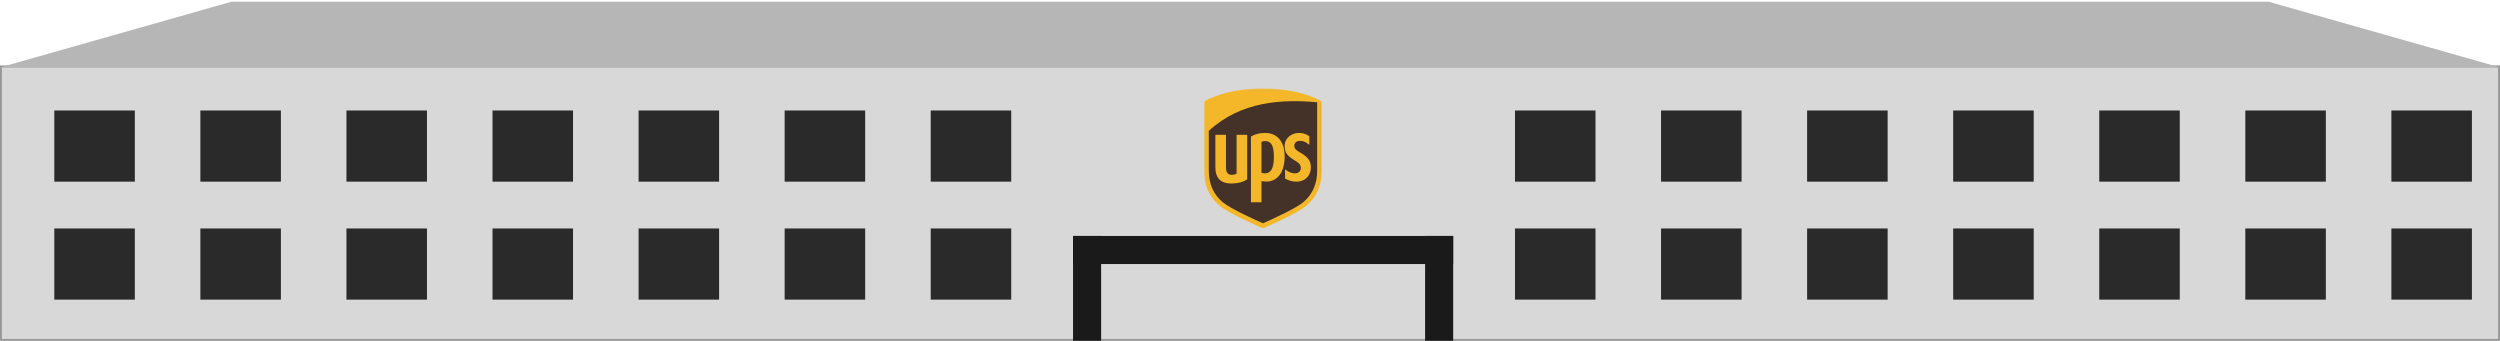 <?xml version="1.0" encoding="UTF-8"?>
<svg width="1335px" height="182px" viewBox="0 0 1335 182" version="1.1" xmlns="http://www.w3.org/2000/svg" xmlns:xlink="http://www.w3.org/1999/xlink">
    <!-- Generator: Sketch 47 (45396) - http://www.bohemiancoding.com/sketch -->
    <title>Regional Center</title>
    <desc>Created with Sketch.</desc>
    <defs>
        <rect id="path-1" x="0" y="35" width="1335" height="147"></rect>
        <polygon id="path-2" points="0 37.589 0 0.223 62.869 0.223 62.869 74.955 0 74.955 0 37.589"></polygon>
    </defs>
    <g id="Assets" stroke="none" stroke-width="1" fill="none" fill-rule="evenodd">
        <g id="Regional-Center">
            <g id="Group-2">
                <g id="Rectangle-3">
                    <use fill="#D8D8D8" fill-rule="evenodd" xlink:href="#path-1"></use>
                    <rect stroke="#979797" stroke-width="1" x="0.5" y="35.5" width="1334" height="146"></rect>
                </g>
                <polygon id="Rectangle-3" fill="#B6B6B6" points="123.566 0.925 1211.434 0.925 1335 36 0 36"></polygon>
                <g id="Group" transform="translate(29, 59)" fill="#2A2A2A">
                    <rect id="Rectangle-4-Copy-34" x="1170" y="63" width="43" height="38"></rect>
                    <rect id="Rectangle-4-Copy-33" x="1092" y="63" width="43" height="38"></rect>
                    <rect id="Rectangle-4-Copy-32" x="1014" y="63" width="43" height="38"></rect>
                    <rect id="Rectangle-4-Copy-31" x="936" y="63" width="43" height="38"></rect>
                    <rect id="Rectangle-4-Copy-30" x="858" y="63" width="43" height="38"></rect>
                    <rect id="Rectangle-4-Copy-29" x="468" y="63" width="43" height="38"></rect>
                    <rect id="Rectangle-4-Copy-29" x="780" y="63" width="43" height="38"></rect>
                    <rect id="Rectangle-4-Copy-24" x="390" y="63" width="43" height="38"></rect>
                    <rect id="Rectangle-4-Copy-23" x="312" y="63" width="43" height="38"></rect>
                    <rect id="Rectangle-4-Copy-22" x="234" y="63" width="43" height="38"></rect>
                    <rect id="Rectangle-4-Copy-21" x="156" y="63" width="43" height="38"></rect>
                    <rect id="Rectangle-4-Copy-20" x="78" y="63" width="43" height="38"></rect>
                    <rect id="Rectangle-4-Copy-19" x="0" y="63" width="43" height="38"></rect>
                    <rect id="Rectangle-4-Copy-18" x="1170" y="0" width="43" height="38"></rect>
                    <rect id="Rectangle-4-Copy-34" x="1248" y="63" width="43" height="38"></rect>
                    <rect id="Rectangle-4-Copy-18" x="1248" y="0" width="43" height="38"></rect>
                    <rect id="Rectangle-4-Copy-17" x="1092" y="0" width="43" height="38"></rect>
                    <rect id="Rectangle-4-Copy-16" x="1014" y="0" width="43" height="38"></rect>
                    <rect id="Rectangle-4-Copy-15" x="936" y="0" width="43" height="38"></rect>
                    <rect id="Rectangle-4-Copy-14" x="858" y="0" width="43" height="38"></rect>
                    <rect id="Rectangle-4-Copy-13" x="780" y="0" width="43" height="38"></rect>
                    <rect id="Rectangle-4-Copy-9" x="468" y="0" width="43" height="38"></rect>
                    <rect id="Rectangle-4-Copy-8" x="390" y="0" width="43" height="38"></rect>
                    <rect id="Rectangle-4-Copy-7" x="312" y="0" width="43" height="38"></rect>
                    <rect id="Rectangle-4-Copy-6" x="234" y="0" width="43" height="38"></rect>
                    <rect id="Rectangle-4-Copy-5" x="156" y="0" width="43" height="38"></rect>
                    <rect id="Rectangle-4-Copy" x="78" y="0" width="43" height="38"></rect>
                    <rect id="Rectangle-4" x="0" y="0" width="43" height="38"></rect>
                </g>
                <rect id="Rectangle" fill="#1A1A1A" x="573" y="126" width="15" height="56"></rect>
                <rect id="Rectangle" fill="#1A1A1A" x="573" y="126" width="203" height="15"></rect>
                <rect id="Rectangle" fill="#1A1A1A" x="761" y="126" width="15" height="56"></rect>
            </g>
            <g id="new-ups-logo" transform="translate(643, 47)">
                <g id="Group-34">
                    <mask id="mask-3" fill="white">
                        <use xlink:href="#path-2"></use>
                    </mask>
                    <g id="Clip-32"></g>
                    <path d="M31.444,74.299 C32.136,74.005 48.741,66.849 53.96,62.582 C59.419,58.119 62.301,51.721 62.301,44.078 L62.301,8.101 L61.862,7.864 C48.557,0.726 32.111,1.188 31.419,1.212 C30.781,1.188 14.337,0.726 1.035,7.864 L0.597,8.101 L0.597,44.078 C0.597,51.721 3.482,58.119 8.935,62.582 C14.156,66.849 30.756,74.005 31.444,74.299" id="Fill-31" fill="#443128" mask="url(#mask-3)"></path>
                    <path d="M2.495,44.253 C2.495,51.218 5.091,57.022 9.989,61.03 C14.39,64.625 27.721,70.602 31.429,72.235 C35.141,70.602 48.473,64.625 52.868,61.03 C57.778,57.022 60.37,51.218 60.37,44.253 L60.37,7.629 C41.816,5.911 19.867,6.964 2.495,22.853 L2.495,44.253 Z M31.429,74.955 C31.429,74.955 13.845,67.396 8.413,62.954 C2.734,58.312 0,51.794 0,44.253 L0,7.098 C13.88,-0.352 31.429,0.234 31.429,0.234 C31.429,0.234 48.985,-0.352 62.869,7.098 L62.869,44.253 C62.869,51.794 60.133,58.312 54.453,62.954 C49.021,67.396 31.429,74.955 31.429,74.955 L31.429,74.955 Z" id="Fill-33" fill="#F3B729" mask="url(#mask-3)"></path>
                </g>
                <path d="M48.26,38.594 C50.636,39.981 51.593,40.897 51.632,42.582 C51.677,44.455 50.376,45.583 48.395,45.575 C46.672,45.562 44.613,44.61 43.231,43.39 L43.231,48.336 C44.924,49.336 47.034,50 49.167,50 C54.506,50 56.887,46.25 56.993,42.818 C57.093,39.686 56.221,37.315 51.709,34.681 C49.693,33.506 48.103,32.733 48.157,30.776 C48.208,28.87 49.804,28.199 51.33,28.213 C53.22,28.23 55.044,29.272 56.171,30.421 L56.171,25.75 C55.22,25.025 53.21,23.916 50.245,24.005 C46.69,24.11 42.976,26.665 43,31.004 C43.009,33.859 43.809,35.997 48.26,38.594" id="Fill-35" fill="#F3B729"></path>
                <path d="M30.628,28.724 C31.087,28.508 31.861,28.336 32.624,28.336 C35.891,28.336 37.244,30.831 37.244,36.863 C37.244,42.746 35.696,45.588 32.456,45.588 C31.698,45.588 31.032,45.409 30.628,45.264 L30.628,28.724 Z M30.628,49.667 C31.191,49.823 32.006,49.971 33.162,49.971 C39.411,49.971 43,44.588 43,36.725 C43,28.878 39.306,24 32.585,24 C29.516,24 27.037,24.657 25,25.916 L25,61 L30.628,61 L30.628,49.667 L30.628,49.667 Z" id="Fill-36" fill="#F3B729"></path>
                <path d="M14.454,51 C17.926,51 20.835,50.224 23,48.795 L23,25 L17.339,25 L17.339,45.676 C16.722,46.086 15.807,46.347 14.655,46.347 C12.057,46.347 11.669,44.04 11.669,42.487 L11.669,25 L6,25 L6,42.242 C6,48.056 8.845,51 14.454,51" id="Fill-37" fill="#F3B729"></path>
            </g>
        </g>
    </g>
</svg>